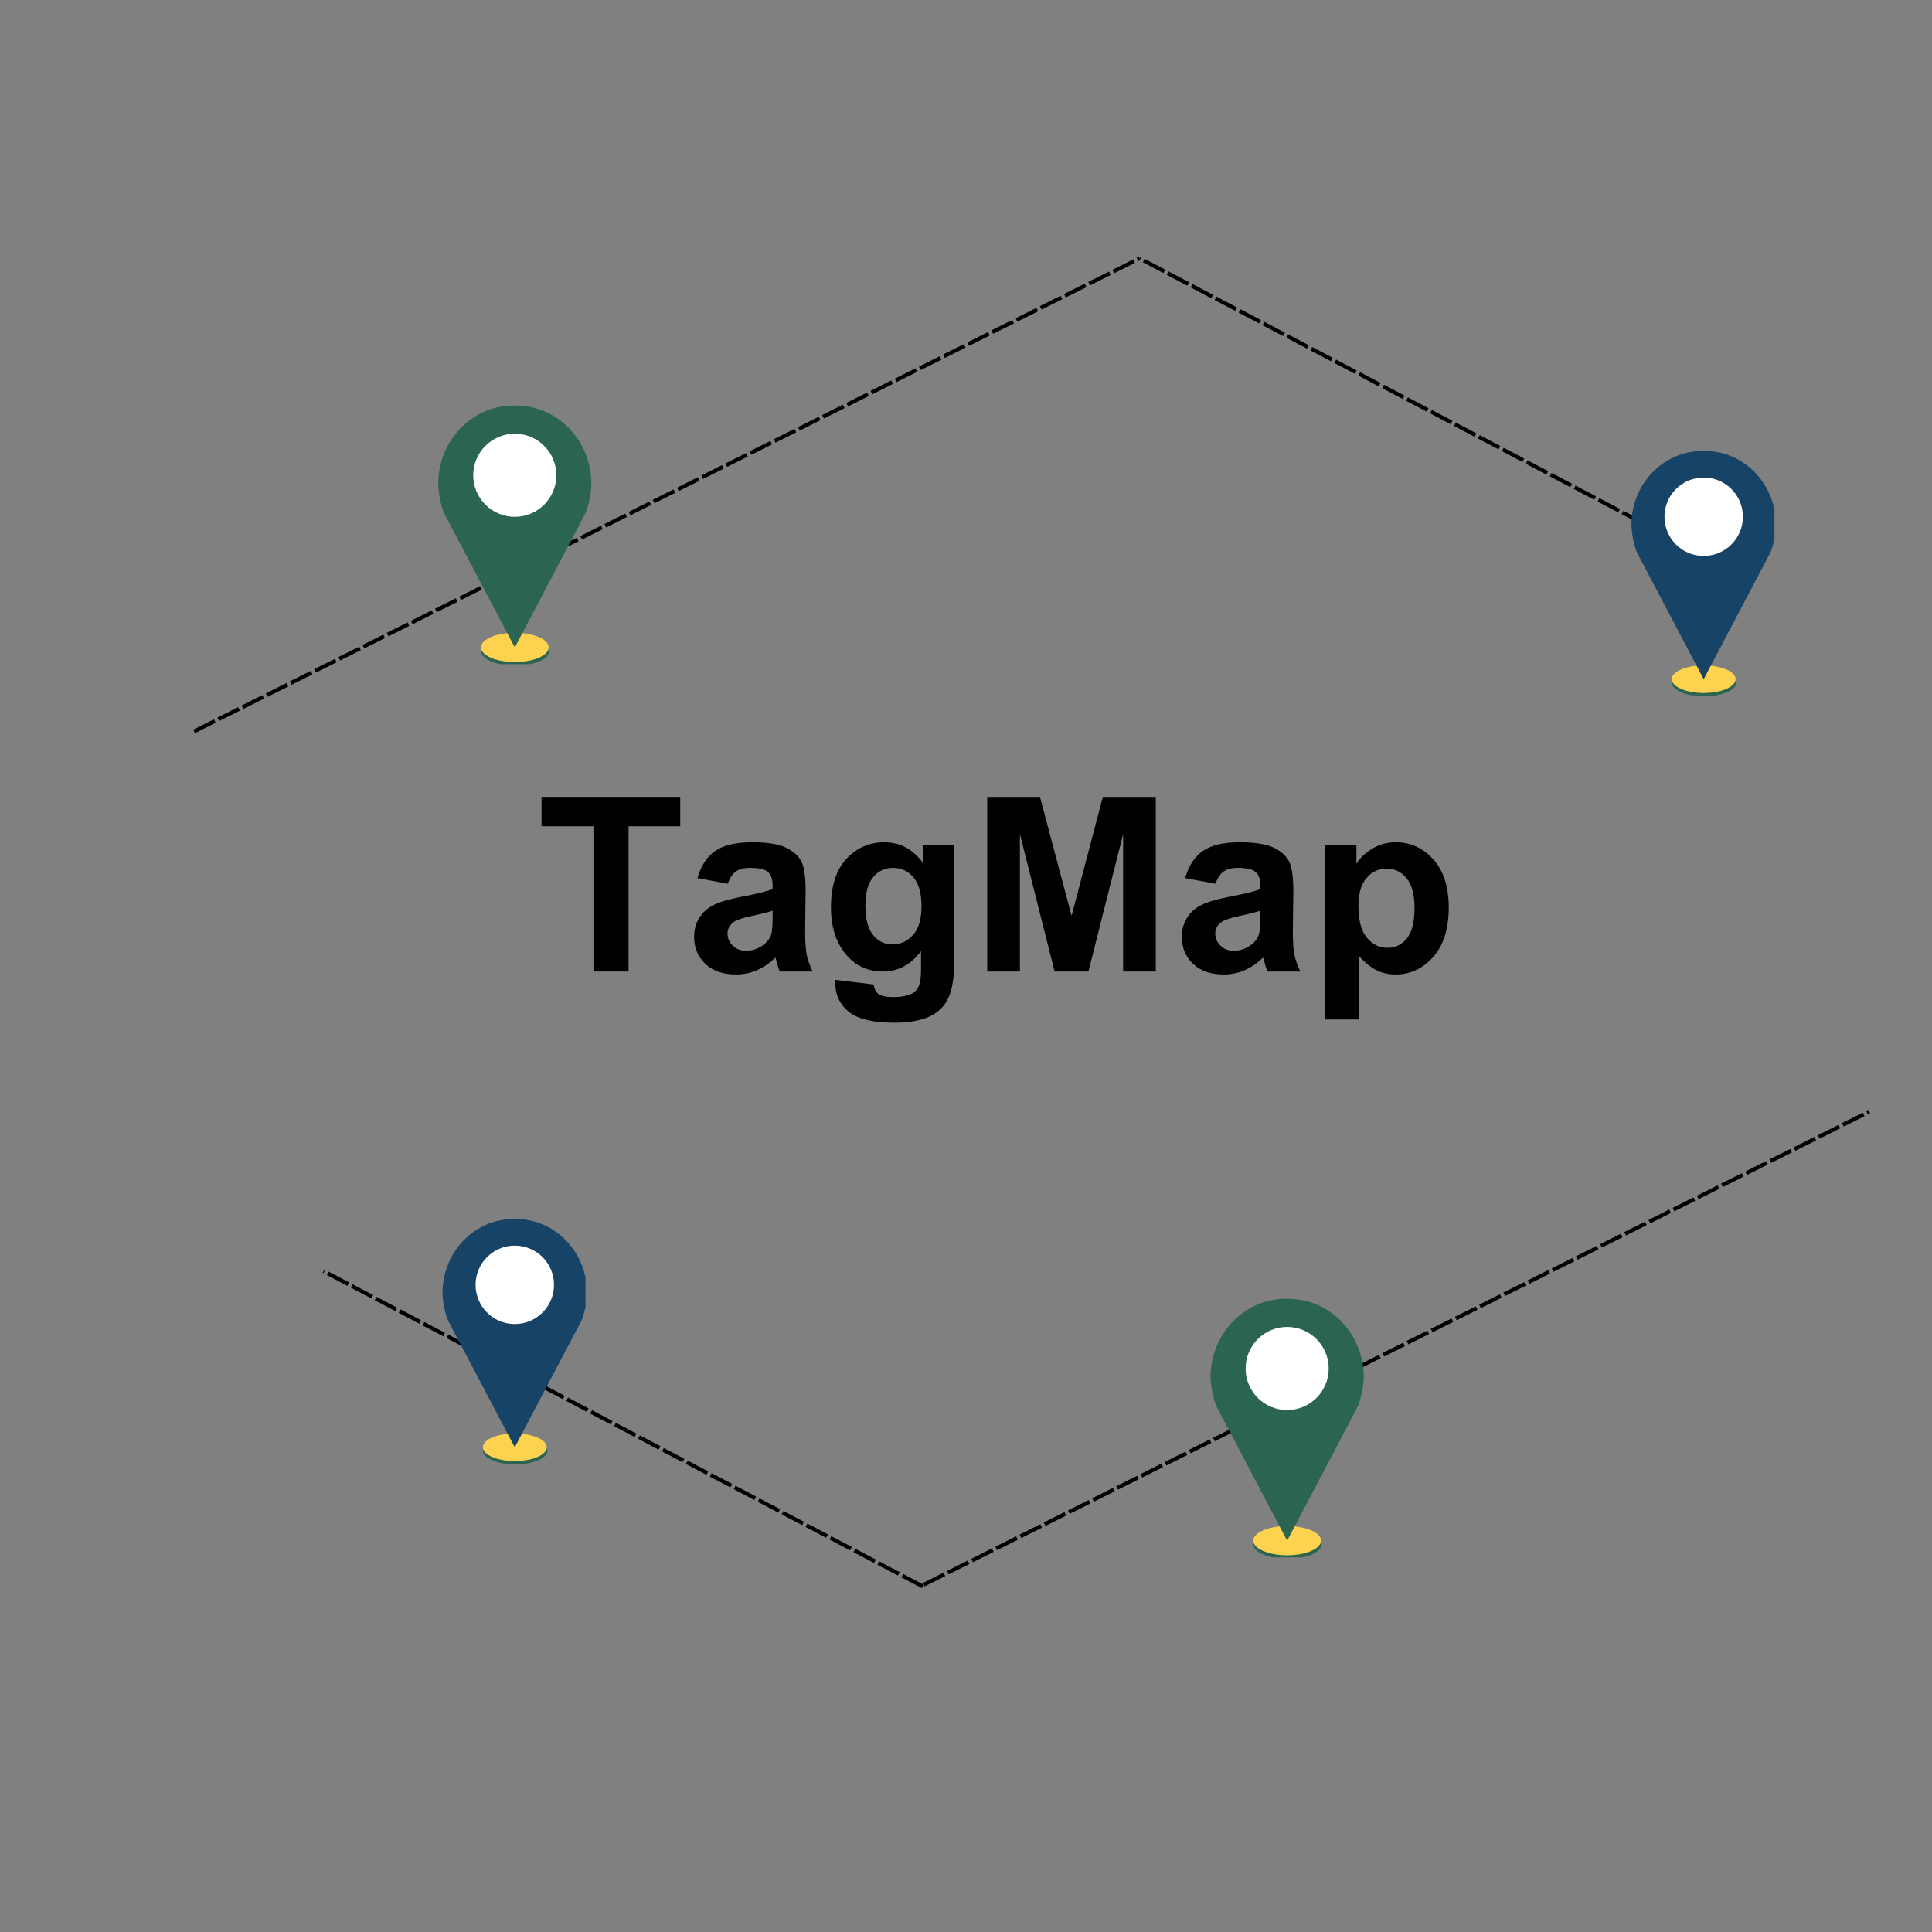<svg xmlns="http://www.w3.org/2000/svg" xmlns:xlink="http://www.w3.org/1999/xlink" width="500" zoomAndPan="magnify" viewBox="0 0 375 375" height="500" preserveAspectRatio="xMidYMid meet" version="1.0"><rect x="0" y="0" width="375" height="375" fill="#808080" stroke="none"/><defs><g/><clipPath id="a1c51c447c"><path d="M 324 129 L 338 129 L 338 135.473 L 324 135.473 Z M 324 129 " clip-rule="nonzero"/></clipPath><clipPath id="123daede6b"><path d="M 316.664 87.473 L 344.414 87.473 L 344.414 132 L 316.664 132 Z M 316.664 87.473 " clip-rule="nonzero"/></clipPath><clipPath id="b4267a02b7"><path d="M 93 123 L 107 123 L 107 128.91 L 93 128.91 Z M 93 123 " clip-rule="nonzero"/></clipPath><clipPath id="b20df51f62"><path d="M 93 122 L 107 122 L 107 128.91 L 93 128.91 Z M 93 122 " clip-rule="nonzero"/></clipPath><clipPath id="d807a9e7e0"><path d="M 85.059 78.66 L 115 78.66 L 115 126 L 85.059 126 Z M 85.059 78.66 " clip-rule="nonzero"/></clipPath><clipPath id="3beb41be1e"><path d="M 243 296 L 257 296 L 257 302.285 L 243 302.285 Z M 243 296 " clip-rule="nonzero"/></clipPath><clipPath id="c17d780854"><path d="M 234.977 252.035 L 264.977 252.035 L 264.977 300 L 234.977 300 Z M 234.977 252.035 " clip-rule="nonzero"/></clipPath><clipPath id="a8ddeba03d"><path d="M 93 278 L 107 278 L 107 284.559 L 93 284.559 Z M 93 278 " clip-rule="nonzero"/></clipPath><clipPath id="6bf779a313"><path d="M 85.898 236.559 L 113.648 236.559 L 113.648 281 L 85.898 281 Z M 85.898 236.559 " clip-rule="nonzero"/></clipPath></defs><g fill="#000000" fill-opacity="1"><g transform="translate(104.112, 188.567)"><g><path d="M 11.078 0 L 11.078 -28.188 L 1 -28.188 L 1 -33.891 L 27.922 -33.891 L 27.922 -28.188 L 17.891 -28.188 L 17.891 0 Z M 11.078 0 "/></g></g></g><g fill="#000000" fill-opacity="1"><g transform="translate(133.025, 188.567)"><g><path d="M 8.234 -17.031 L 2.359 -18.125 C 3.023 -20.5 4.16 -22.25 5.766 -23.375 C 7.379 -24.508 9.781 -25.078 12.969 -25.078 C 15.883 -25.078 18.051 -24.738 19.469 -24.062 C 20.883 -23.383 21.883 -22.516 22.469 -21.453 C 23.051 -20.398 23.344 -18.473 23.344 -15.672 L 23.25 -8.047 C 23.25 -5.898 23.348 -4.312 23.547 -3.281 C 23.754 -2.258 24.145 -1.164 24.719 0 L 18.328 0 C 18.16 -0.375 17.988 -0.891 17.812 -1.547 C 17.633 -2.211 17.52 -2.598 17.469 -2.703 C 15.219 -0.516 12.676 0.578 9.844 0.578 C 7.32 0.578 5.332 -0.109 3.875 -1.484 C 2.426 -2.867 1.703 -4.617 1.703 -6.734 C 1.703 -8.117 2.035 -9.344 2.703 -10.406 C 3.367 -11.477 4.289 -12.305 5.469 -12.891 C 6.645 -13.484 8.375 -14.004 10.656 -14.453 C 13.676 -15.016 15.77 -15.531 16.938 -16 L 16.938 -16.672 C 16.938 -17.93 16.629 -18.816 16.016 -19.328 C 15.398 -19.848 14.242 -20.109 12.547 -20.109 C 11.379 -20.109 10.473 -19.879 9.828 -19.422 C 9.18 -18.973 8.648 -18.176 8.234 -17.031 Z M 16.938 -11.797 C 16.125 -11.516 14.805 -11.18 12.984 -10.797 C 11.172 -10.41 10.004 -10.031 9.484 -9.656 C 8.617 -9.062 8.188 -8.301 8.188 -7.375 C 8.188 -6.469 8.523 -5.68 9.203 -5.016 C 9.879 -4.348 10.742 -4.016 11.797 -4.016 C 12.516 -4.016 13.219 -4.16 13.906 -4.453 C 14.594 -4.754 15.172 -5.129 15.641 -5.578 C 16.109 -6.035 16.441 -6.547 16.641 -7.109 C 16.836 -7.68 16.938 -8.816 16.938 -10.516 Z M 16.938 -11.797 "/></g></g></g><g fill="#000000" fill-opacity="1"><g transform="translate(159.349, 188.567)"><g><path d="M 2.797 1.625 L 10.219 2.516 C 10.375 3.504 10.754 4.16 11.359 4.484 C 11.973 4.805 12.844 4.969 13.969 4.969 C 15.301 4.969 16.375 4.812 17.188 4.5 C 18 4.195 18.57 3.695 18.906 3 C 19.25 2.312 19.422 1.188 19.422 -0.375 L 19.422 -3.969 C 17.461 -1.32 14.992 0 12.016 0 C 9.023 0 6.598 -1.148 4.734 -3.453 C 2.867 -5.754 1.938 -8.738 1.938 -12.406 C 1.938 -16.539 2.93 -19.688 4.922 -21.844 C 6.91 -24 9.367 -25.078 12.297 -25.078 C 15.336 -25.078 17.832 -23.754 19.781 -21.109 L 19.781 -24.578 L 25.891 -24.578 L 25.891 -2.516 C 25.891 0.93 25.504 3.477 24.734 5.125 C 23.961 6.781 22.719 7.992 21 8.766 C 19.281 9.547 17.023 9.938 14.234 9.938 C 10.078 9.938 7.129 9.227 5.391 7.812 C 3.66 6.395 2.797 4.594 2.797 2.406 Z M 8.625 -12.781 C 8.625 -10.164 9.129 -8.254 10.141 -7.047 C 11.148 -5.848 12.379 -5.25 13.828 -5.25 C 15.43 -5.25 16.781 -5.863 17.875 -7.094 C 18.969 -8.332 19.516 -10.18 19.516 -12.641 C 19.516 -15.172 18.992 -17.047 17.953 -18.266 C 16.91 -19.492 15.582 -20.109 13.969 -20.109 C 12.426 -20.109 11.148 -19.508 10.141 -18.312 C 9.129 -17.125 8.625 -15.281 8.625 -12.781 Z M 8.625 -12.781 "/></g></g></g><g fill="#000000" fill-opacity="1"><g transform="translate(188.261, 188.567)"><g><path d="M 3.359 0 L 3.359 -33.891 L 13.594 -33.891 L 19.734 -10.797 L 25.797 -33.891 L 36.078 -33.891 L 36.078 0 L 29.734 0 L 29.734 -26.656 L 23 0 L 16.438 0 L 9.703 -26.656 L 9.703 0 Z M 3.359 0 "/></g></g></g><g fill="#000000" fill-opacity="1"><g transform="translate(227.689, 188.567)"><g><path d="M 8.234 -17.031 L 2.359 -18.125 C 3.023 -20.5 4.16 -22.25 5.766 -23.375 C 7.379 -24.508 9.781 -25.078 12.969 -25.078 C 15.883 -25.078 18.051 -24.738 19.469 -24.062 C 20.883 -23.383 21.883 -22.516 22.469 -21.453 C 23.051 -20.398 23.344 -18.473 23.344 -15.672 L 23.25 -8.047 C 23.25 -5.898 23.348 -4.312 23.547 -3.281 C 23.754 -2.258 24.145 -1.164 24.719 0 L 18.328 0 C 18.16 -0.375 17.988 -0.891 17.812 -1.547 C 17.633 -2.211 17.52 -2.598 17.469 -2.703 C 15.219 -0.516 12.676 0.578 9.844 0.578 C 7.32 0.578 5.332 -0.109 3.875 -1.484 C 2.426 -2.867 1.703 -4.617 1.703 -6.734 C 1.703 -8.117 2.035 -9.344 2.703 -10.406 C 3.367 -11.477 4.289 -12.305 5.469 -12.891 C 6.645 -13.484 8.375 -14.004 10.656 -14.453 C 13.676 -15.016 15.77 -15.531 16.938 -16 L 16.938 -16.672 C 16.938 -17.93 16.629 -18.816 16.016 -19.328 C 15.398 -19.848 14.242 -20.109 12.547 -20.109 C 11.379 -20.109 10.473 -19.879 9.828 -19.422 C 9.18 -18.973 8.648 -18.176 8.234 -17.031 Z M 16.938 -11.797 C 16.125 -11.516 14.805 -11.18 12.984 -10.797 C 11.172 -10.41 10.004 -10.031 9.484 -9.656 C 8.617 -9.062 8.188 -8.301 8.188 -7.375 C 8.188 -6.469 8.523 -5.68 9.203 -5.016 C 9.879 -4.348 10.742 -4.016 11.797 -4.016 C 12.516 -4.016 13.219 -4.16 13.906 -4.453 C 14.594 -4.754 15.172 -5.129 15.641 -5.578 C 16.109 -6.035 16.441 -6.547 16.641 -7.109 C 16.836 -7.68 16.938 -8.816 16.938 -10.516 Z M 16.938 -11.797 "/></g></g></g><g fill="#000000" fill-opacity="1"><g transform="translate(254.013, 188.567)"><g><path d="M 3.219 -24.578 L 9.266 -24.578 L 9.266 -20.922 C 10.066 -22.148 11.141 -23.148 12.484 -23.922 C 13.828 -24.691 15.301 -25.078 16.906 -25.078 C 19.781 -25.078 22.211 -23.969 24.203 -21.75 C 26.191 -19.531 27.188 -16.414 27.188 -12.406 C 27.188 -8.289 26.18 -5.098 24.172 -2.828 C 22.16 -0.555 19.723 0.578 16.859 0.578 C 15.492 0.578 14.27 0.305 13.188 -0.234 C 12.102 -0.773 10.941 -1.707 9.703 -3.031 L 9.703 9.312 L 3.219 9.312 Z M 9.656 -12.688 C 9.656 -9.945 10.195 -7.91 11.281 -6.578 C 12.375 -5.254 13.711 -4.594 15.297 -4.594 C 16.805 -4.594 18.055 -5.195 19.047 -6.406 C 20.047 -7.625 20.547 -9.613 20.547 -12.375 C 20.547 -14.945 20.031 -16.852 19 -18.094 C 17.977 -19.344 16.691 -19.969 15.141 -19.969 C 13.566 -19.969 12.258 -19.352 11.219 -18.125 C 10.176 -16.906 9.656 -15.094 9.656 -12.688 Z M 9.656 -12.688 "/></g></g></g><path fill="#000000" d="M 337.312 111.672 L 333.332 109.578 L 333.68 108.914 L 337.664 111.008 M 332.668 109.227 L 328.688 107.133 L 329.035 106.469 L 333.016 108.566 M 328.023 106.785 L 324.039 104.688 L 324.391 104.023 L 328.371 106.121 M 323.375 104.34 L 319.395 102.242 L 319.742 101.578 L 323.727 103.676 M 318.73 101.895 L 314.746 99.797 L 315.098 99.137 L 319.078 101.23 M 314.086 99.449 L 310.102 97.355 L 310.449 96.691 L 314.434 98.785 M 309.438 97.004 L 305.457 94.91 L 305.805 94.246 L 309.789 96.34 M 304.793 94.559 L 300.809 92.465 L 301.16 91.801 L 305.141 93.895 M 300.145 92.117 L 296.164 90.02 L 296.512 89.355 L 300.496 91.453 M 295.5 89.672 L 291.516 87.574 L 291.867 86.91 L 295.848 89.008 M 290.855 87.227 L 286.871 85.129 L 287.223 84.465 L 291.203 86.562 M 286.207 84.781 L 282.227 82.688 L 282.574 82.023 L 286.559 84.117 M 281.562 82.336 L 277.578 80.242 L 277.93 79.578 L 281.91 81.672 M 276.914 79.891 L 272.934 77.797 L 273.281 77.133 L 277.266 79.227 M 272.27 77.445 L 268.289 75.352 L 268.637 74.688 L 272.617 76.785 M 267.625 75.004 L 263.641 72.906 L 263.992 72.242 L 267.973 74.34 M 262.977 72.559 L 258.996 70.461 L 259.344 69.797 L 263.328 71.895 M 258.332 70.113 L 254.348 68.016 L 254.699 67.355 L 258.68 69.449 M 253.684 67.668 L 249.703 65.574 L 250.051 64.91 L 254.035 67.004 M 249.039 65.223 L 245.059 63.129 L 245.406 62.465 L 249.387 64.559 M 244.395 62.777 L 240.41 60.684 L 240.762 60.02 L 244.742 62.113 M 239.746 60.332 L 235.766 58.238 L 236.113 57.574 L 240.098 59.672 M 235.102 57.891 L 231.117 55.793 L 231.469 55.129 L 235.449 57.227 M 230.457 55.445 L 226.473 53.348 L 226.82 52.684 L 230.805 54.781 M 225.809 53 L 221.828 50.906 L 222.176 50.242 L 226.16 52.336 M 221.164 50.555 L 221.02 50.48 L 221.367 49.816 L 221.512 49.891 " fill-opacity="1" fill-rule="nonzero"/><g clip-path="url(#a1c51c447c)"><path fill="#2b6451" d="M 337.023 132.477 C 337.023 133.953 334.219 135.152 330.754 135.152 C 327.293 135.152 324.488 133.953 324.488 132.477 C 324.488 131 327.293 129.797 330.754 129.797 C 334.219 129.797 337.023 131 337.023 132.477 " fill-opacity="1" fill-rule="nonzero"/></g><path fill="#fcd24f" d="M 336.895 131.828 C 336.895 133.309 334.117 134.504 330.691 134.504 C 327.266 134.504 324.488 133.309 324.488 131.828 C 324.488 130.348 327.266 129.152 330.691 129.152 C 334.117 129.152 336.895 130.348 336.895 131.828 " fill-opacity="1" fill-rule="nonzero"/><g clip-path="url(#123daede6b)"><path fill="#164366" d="M 330.93 87.531 C 330.848 87.531 330.766 87.535 330.684 87.539 C 330.602 87.535 330.52 87.531 330.438 87.531 C 322.828 87.531 316.656 93.965 316.656 101.898 C 316.656 103.254 317.184 106.383 317.969 107.684 L 330.684 131.828 L 343.398 107.684 C 344.188 106.383 344.711 103.254 344.711 101.898 C 344.711 93.965 338.543 87.531 330.93 87.531 " fill-opacity="1" fill-rule="nonzero"/></g><path fill="#ffffff" d="M 338.297 100.297 C 338.297 104.504 334.887 107.91 330.684 107.91 C 326.48 107.91 323.074 104.504 323.074 100.297 C 323.074 96.094 326.48 92.688 330.684 92.688 C 334.887 92.688 338.297 96.094 338.297 100.297 " fill-opacity="1" fill-rule="nonzero"/><path fill="#000000" d="M 37.508 141.633 L 41.531 139.617 L 41.867 140.289 L 37.84 142.305 M 42.203 139.281 L 46.227 137.27 L 46.562 137.941 L 42.535 139.953 M 46.895 136.934 L 50.922 134.922 L 51.258 135.59 L 47.23 137.605 M 51.59 134.586 L 55.617 132.57 L 55.953 133.242 L 51.926 135.254 M 56.285 132.234 L 60.312 130.223 L 60.648 130.895 L 56.621 132.906 M 60.98 129.887 L 65.008 127.875 L 65.344 128.543 L 61.316 130.559 M 65.676 127.539 L 69.703 125.523 L 70.039 126.195 L 66.012 128.207 M 70.371 125.188 L 74.398 123.176 L 74.73 123.848 L 70.707 125.859 M 75.066 122.84 L 79.094 120.828 L 79.426 121.496 L 75.402 123.512 M 79.762 120.492 L 83.789 118.477 L 84.121 119.148 L 80.098 121.16 M 84.457 118.141 L 88.48 116.129 L 88.816 116.801 L 84.793 118.812 M 89.152 115.793 L 93.176 113.781 L 93.512 114.449 L 89.488 116.465 M 93.848 113.445 L 97.871 111.43 L 98.207 112.102 L 94.184 114.113 M 98.543 111.094 L 102.566 109.082 L 102.902 109.754 L 98.879 111.766 M 103.238 108.746 L 107.262 106.734 L 107.598 107.402 L 103.574 109.418 M 107.934 106.398 L 111.957 104.383 L 112.293 105.055 L 108.27 107.066 M 112.629 104.047 L 116.652 102.035 L 116.988 102.707 L 112.965 104.719 M 117.324 101.699 L 121.348 99.684 L 121.684 100.355 L 117.66 102.371 M 122.02 99.352 L 126.043 97.336 L 126.379 98.008 L 122.355 100.02 M 126.715 97 L 130.738 94.988 L 131.074 95.66 L 127.051 97.672 M 131.41 94.652 L 135.434 92.637 L 135.77 93.309 L 131.746 95.324 M 136.105 92.305 L 140.129 90.289 L 140.465 90.961 L 136.441 92.973 M 140.801 89.953 L 144.824 87.941 L 145.16 88.609 L 141.137 90.625 M 145.496 87.605 L 149.52 85.59 L 149.855 86.262 L 145.832 88.277 M 150.191 85.258 L 154.215 83.242 L 154.551 83.914 L 150.527 85.926 M 154.887 82.906 L 158.91 80.895 L 159.246 81.562 L 155.223 83.578 M 159.582 80.559 L 163.605 78.543 L 163.941 79.215 L 159.918 81.23 M 164.277 78.207 L 168.301 76.195 L 168.637 76.867 L 164.613 78.879 M 168.973 75.859 L 172.996 73.848 L 173.332 74.516 L 169.305 76.531 M 173.668 73.512 L 177.691 71.496 L 178.027 72.168 L 174 74.18 M 178.363 71.16 L 182.387 69.148 L 182.723 69.82 L 178.695 71.832 M 183.055 68.812 L 187.082 66.801 L 187.418 67.469 L 183.391 69.484 M 187.75 66.465 L 191.777 64.449 L 192.113 65.121 L 188.086 67.133 M 192.445 64.113 L 196.473 62.102 L 196.809 62.773 L 192.781 64.785 M 197.141 61.766 L 201.168 59.754 L 201.504 60.422 L 197.477 62.438 M 201.836 59.418 L 205.863 57.402 L 206.195 58.074 L 202.172 60.086 M 206.531 57.066 L 210.559 55.055 L 210.891 55.727 L 206.867 57.738 M 211.227 54.719 L 215.254 52.707 L 215.586 53.375 L 211.562 55.391 M 215.922 52.371 L 219.945 50.355 L 220.281 51.027 L 216.258 53.039 M 220.617 50.02 L 221.035 49.812 L 221.371 50.484 L 220.953 50.691 " fill-opacity="1" fill-rule="nonzero"/><g clip-path="url(#b4267a02b7)"><path fill="#2b6451" d="M 106.637 126.352 C 106.637 127.918 103.664 129.188 99.996 129.188 C 96.324 129.188 93.352 127.918 93.352 126.352 C 93.352 124.785 96.324 123.512 99.996 123.512 C 103.664 123.512 106.637 124.785 106.637 126.352 " fill-opacity="1" fill-rule="nonzero"/></g><g clip-path="url(#b20df51f62)"><path fill="#fcd24f" d="M 106.504 125.664 C 106.504 127.23 103.559 128.5 99.926 128.5 C 96.297 128.5 93.352 127.23 93.352 125.664 C 93.352 124.094 96.297 122.824 99.926 122.824 C 103.559 122.824 106.504 124.094 106.504 125.664 " fill-opacity="1" fill-rule="nonzero"/></g><g clip-path="url(#d807a9e7e0)"><path fill="#2b6451" d="M 100.18 78.719 C 100.094 78.719 100.008 78.727 99.922 78.727 C 99.832 78.727 99.746 78.719 99.66 78.719 C 91.594 78.719 85.055 85.539 85.055 93.945 C 85.055 95.383 85.609 98.699 86.445 100.074 L 99.922 125.664 L 113.395 100.074 C 114.23 98.699 114.785 95.383 114.785 93.945 C 114.785 85.539 108.246 78.719 100.18 78.719 " fill-opacity="1" fill-rule="nonzero"/></g><path fill="#ffffff" d="M 107.984 92.25 C 107.984 96.703 104.375 100.316 99.922 100.316 C 95.465 100.316 91.852 96.703 91.852 92.25 C 91.852 87.793 95.465 84.184 99.922 84.184 C 104.375 84.184 107.984 87.793 107.984 92.25 " fill-opacity="1" fill-rule="nonzero"/><path fill="#000000" d="M 179.117 307.258 L 183.145 305.242 L 183.48 305.914 L 179.453 307.926 M 183.812 304.906 L 187.84 302.895 L 188.176 303.562 L 184.148 305.578 M 188.508 302.559 L 192.535 300.543 L 192.871 301.215 L 188.844 303.23 M 193.203 300.211 L 197.23 298.195 L 197.562 298.867 L 193.539 300.879 M 197.898 297.859 L 201.926 295.848 L 202.258 296.516 L 198.234 298.531 M 202.594 295.512 L 206.621 293.496 L 206.953 294.168 L 202.93 296.184 M 207.289 293.16 L 211.312 291.148 L 211.648 291.82 L 207.625 293.832 M 211.984 290.812 L 216.008 288.801 L 216.344 289.469 L 212.32 291.484 M 216.68 288.465 L 220.703 286.449 L 221.039 287.121 L 217.016 289.137 M 221.375 286.113 L 225.398 284.102 L 225.734 284.773 L 221.711 286.785 M 226.07 283.766 L 230.094 281.754 L 230.43 282.422 L 226.406 284.438 M 230.766 281.418 L 234.789 279.402 L 235.125 280.074 L 231.102 282.086 M 235.461 279.066 L 239.484 277.055 L 239.82 277.727 L 235.797 279.738 M 240.156 276.719 L 244.18 274.707 L 244.516 275.375 L 240.492 277.391 M 244.852 274.371 L 248.875 272.355 L 249.211 273.027 L 245.188 275.039 M 249.547 272.02 L 253.57 270.008 L 253.906 270.68 L 249.883 272.691 M 254.242 269.672 L 258.266 267.66 L 258.602 268.328 L 254.578 270.344 M 258.938 267.324 L 262.961 265.309 L 263.297 265.98 L 259.273 267.992 M 263.633 264.973 L 267.656 262.961 L 267.992 263.633 L 263.969 265.645 M 268.328 262.625 L 272.352 260.613 L 272.688 261.281 L 268.664 263.297 M 273.023 260.277 L 277.047 258.262 L 277.383 258.934 L 273.359 260.945 M 277.719 257.926 L 281.742 255.914 L 282.078 256.586 L 278.055 258.598 M 282.414 255.578 L 286.438 253.566 L 286.773 254.234 L 282.75 256.25 M 287.109 253.23 L 291.133 251.215 L 291.469 251.887 L 287.445 253.898 M 291.805 250.879 L 295.828 248.867 L 296.164 249.539 L 292.141 251.551 M 296.5 248.531 L 300.523 246.516 L 300.859 247.188 L 296.832 249.203 M 301.195 246.184 L 305.219 244.168 L 305.555 244.84 L 301.527 246.852 M 305.887 243.832 L 309.914 241.82 L 310.25 242.492 L 306.223 244.504 M 310.582 241.484 L 314.609 239.469 L 314.945 240.141 L 310.918 242.156 M 315.277 239.137 L 319.305 237.121 L 319.641 237.793 L 315.613 239.805 M 319.973 236.785 L 324 234.773 L 324.336 235.441 L 320.309 237.457 M 324.668 234.438 L 328.695 232.422 L 329.031 233.094 L 325.004 235.109 M 329.363 232.09 L 333.391 230.074 L 333.723 230.746 L 329.699 232.758 M 334.059 229.738 L 338.086 227.727 L 338.418 228.395 L 334.395 230.41 M 338.754 227.391 L 342.777 225.375 L 343.113 226.047 L 339.09 228.062 M 343.449 225.039 L 347.473 223.027 L 347.809 223.699 L 343.785 225.711 M 348.145 222.691 L 352.168 220.68 L 352.504 221.348 L 348.48 223.363 M 352.84 220.344 L 356.863 218.328 L 357.199 219 L 353.176 221.012 M 357.535 217.992 L 361.559 215.98 L 361.895 216.652 L 357.871 218.664 M 362.23 215.645 L 362.648 215.438 L 362.984 216.105 L 362.566 216.316 " fill-opacity="1" fill-rule="nonzero"/><g clip-path="url(#3beb41be1e)"><path fill="#2b6451" d="M 256.555 299.727 C 256.555 301.293 253.578 302.562 249.91 302.562 C 246.242 302.562 243.266 301.293 243.266 299.727 C 243.266 298.16 246.242 296.891 249.91 296.891 C 253.578 296.891 256.555 298.16 256.555 299.727 " fill-opacity="1" fill-rule="nonzero"/></g><path fill="#fcd24f" d="M 256.418 299.039 C 256.418 300.605 253.473 301.879 249.844 301.879 C 246.211 301.879 243.266 300.605 243.266 299.039 C 243.266 297.473 246.211 296.203 249.844 296.203 C 253.473 296.203 256.418 297.473 256.418 299.039 " fill-opacity="1" fill-rule="nonzero"/><g clip-path="url(#c17d780854)"><path fill="#2b6451" d="M 250.094 252.098 C 250.008 252.098 249.922 252.102 249.836 252.105 C 249.746 252.102 249.66 252.098 249.574 252.098 C 241.508 252.098 234.969 258.914 234.969 267.324 C 234.969 268.758 235.523 272.074 236.359 273.453 L 249.836 299.039 L 263.309 273.453 C 264.145 272.074 264.699 268.758 264.699 267.324 C 264.699 258.914 258.164 252.098 250.094 252.098 " fill-opacity="1" fill-rule="nonzero"/></g><path fill="#ffffff" d="M 257.902 265.625 C 257.902 270.082 254.289 273.691 249.836 273.691 C 245.379 273.691 241.77 270.082 241.77 265.625 C 241.77 261.172 245.379 257.559 249.836 257.559 C 254.289 257.559 257.902 261.172 257.902 265.625 " fill-opacity="1" fill-rule="nonzero"/><path fill="#000000" d="M 178.934 308.258 L 174.953 306.164 L 175.301 305.5 L 179.281 307.594 M 174.289 305.812 L 170.305 303.719 L 170.656 303.055 L 174.637 305.148 M 169.641 303.367 L 165.66 301.273 L 166.008 300.609 L 169.992 302.703 M 164.996 300.926 L 161.012 298.828 L 161.363 298.164 L 165.344 300.262 M 160.348 298.48 L 156.367 296.383 L 156.715 295.719 L 160.699 297.816 M 155.703 296.035 L 151.723 293.938 L 152.07 293.273 L 156.055 295.371 M 151.059 293.59 L 147.074 291.496 L 147.426 290.832 L 151.406 292.926 M 146.41 291.145 L 142.43 289.051 L 142.777 288.387 L 146.762 290.48 M 141.766 288.699 L 137.781 286.605 L 138.133 285.941 L 142.113 288.035 M 137.121 286.254 L 133.137 284.16 L 133.484 283.496 L 137.469 285.594 M 132.473 283.812 L 128.492 281.715 L 128.84 281.051 L 132.824 283.148 M 127.828 281.367 L 123.844 279.27 L 124.195 278.605 L 128.176 280.703 M 123.18 278.922 L 119.199 276.824 L 119.547 276.164 L 123.531 278.258 M 118.535 276.477 L 114.555 274.383 L 114.902 273.719 L 118.883 275.812 M 113.891 274.031 L 109.906 271.938 L 110.258 271.273 L 114.238 273.367 M 109.242 271.586 L 105.262 269.492 L 105.609 268.828 L 109.594 270.922 M 104.598 269.141 L 100.613 267.047 L 100.965 266.383 L 104.945 268.48 M 99.949 266.699 L 95.969 264.602 L 96.316 263.938 L 100.301 266.035 M 95.305 264.254 L 91.324 262.156 L 91.672 261.492 L 95.652 263.59 M 90.66 261.809 L 86.676 259.715 L 87.027 259.051 L 91.008 261.145 M 86.012 259.363 L 82.031 257.27 L 82.379 256.605 L 86.363 258.699 M 81.367 256.918 L 77.383 254.824 L 77.734 254.16 L 81.715 256.254 M 76.719 254.473 L 72.738 252.379 L 73.086 251.715 L 77.07 253.809 M 72.074 252.031 L 68.094 249.934 L 68.441 249.27 L 72.422 251.367 M 67.43 249.586 L 63.445 247.488 L 63.797 246.824 L 67.777 248.922 M 62.781 247.141 L 62.637 247.062 L 62.988 246.398 L 63.133 246.477 " fill-opacity="1" fill-rule="nonzero"/><g clip-path="url(#a8ddeba03d)"><path fill="#2b6451" d="M 106.258 281.562 C 106.258 283.039 103.453 284.238 99.988 284.238 C 96.527 284.238 93.723 283.039 93.723 281.562 C 93.723 280.082 96.527 278.883 99.988 278.883 C 103.453 278.883 106.258 280.082 106.258 281.562 " fill-opacity="1" fill-rule="nonzero"/></g><path fill="#fcd24f" d="M 106.129 280.914 C 106.129 282.391 103.352 283.59 99.926 283.59 C 96.5 283.59 93.723 282.391 93.723 280.914 C 93.723 279.434 96.5 278.234 99.926 278.234 C 103.352 278.234 106.129 279.434 106.129 280.914 " fill-opacity="1" fill-rule="nonzero"/><g clip-path="url(#6bf779a313)"><path fill="#164366" d="M 100.164 236.617 C 100.082 236.617 100 236.621 99.918 236.625 C 99.836 236.621 99.754 236.617 99.672 236.617 C 92.062 236.617 85.891 243.051 85.891 250.984 C 85.891 252.34 86.414 255.469 87.203 256.77 L 99.918 280.914 L 112.633 256.77 C 113.422 255.469 113.945 252.34 113.945 250.984 C 113.945 243.051 107.777 236.617 100.164 236.617 " fill-opacity="1" fill-rule="nonzero"/></g><path fill="#ffffff" d="M 107.531 249.383 C 107.531 253.586 104.121 256.996 99.918 256.996 C 95.715 256.996 92.309 253.586 92.309 249.383 C 92.309 245.18 95.715 241.773 99.918 241.773 C 104.121 241.773 107.531 245.18 107.531 249.383 " fill-opacity="1" fill-rule="nonzero"/></svg>